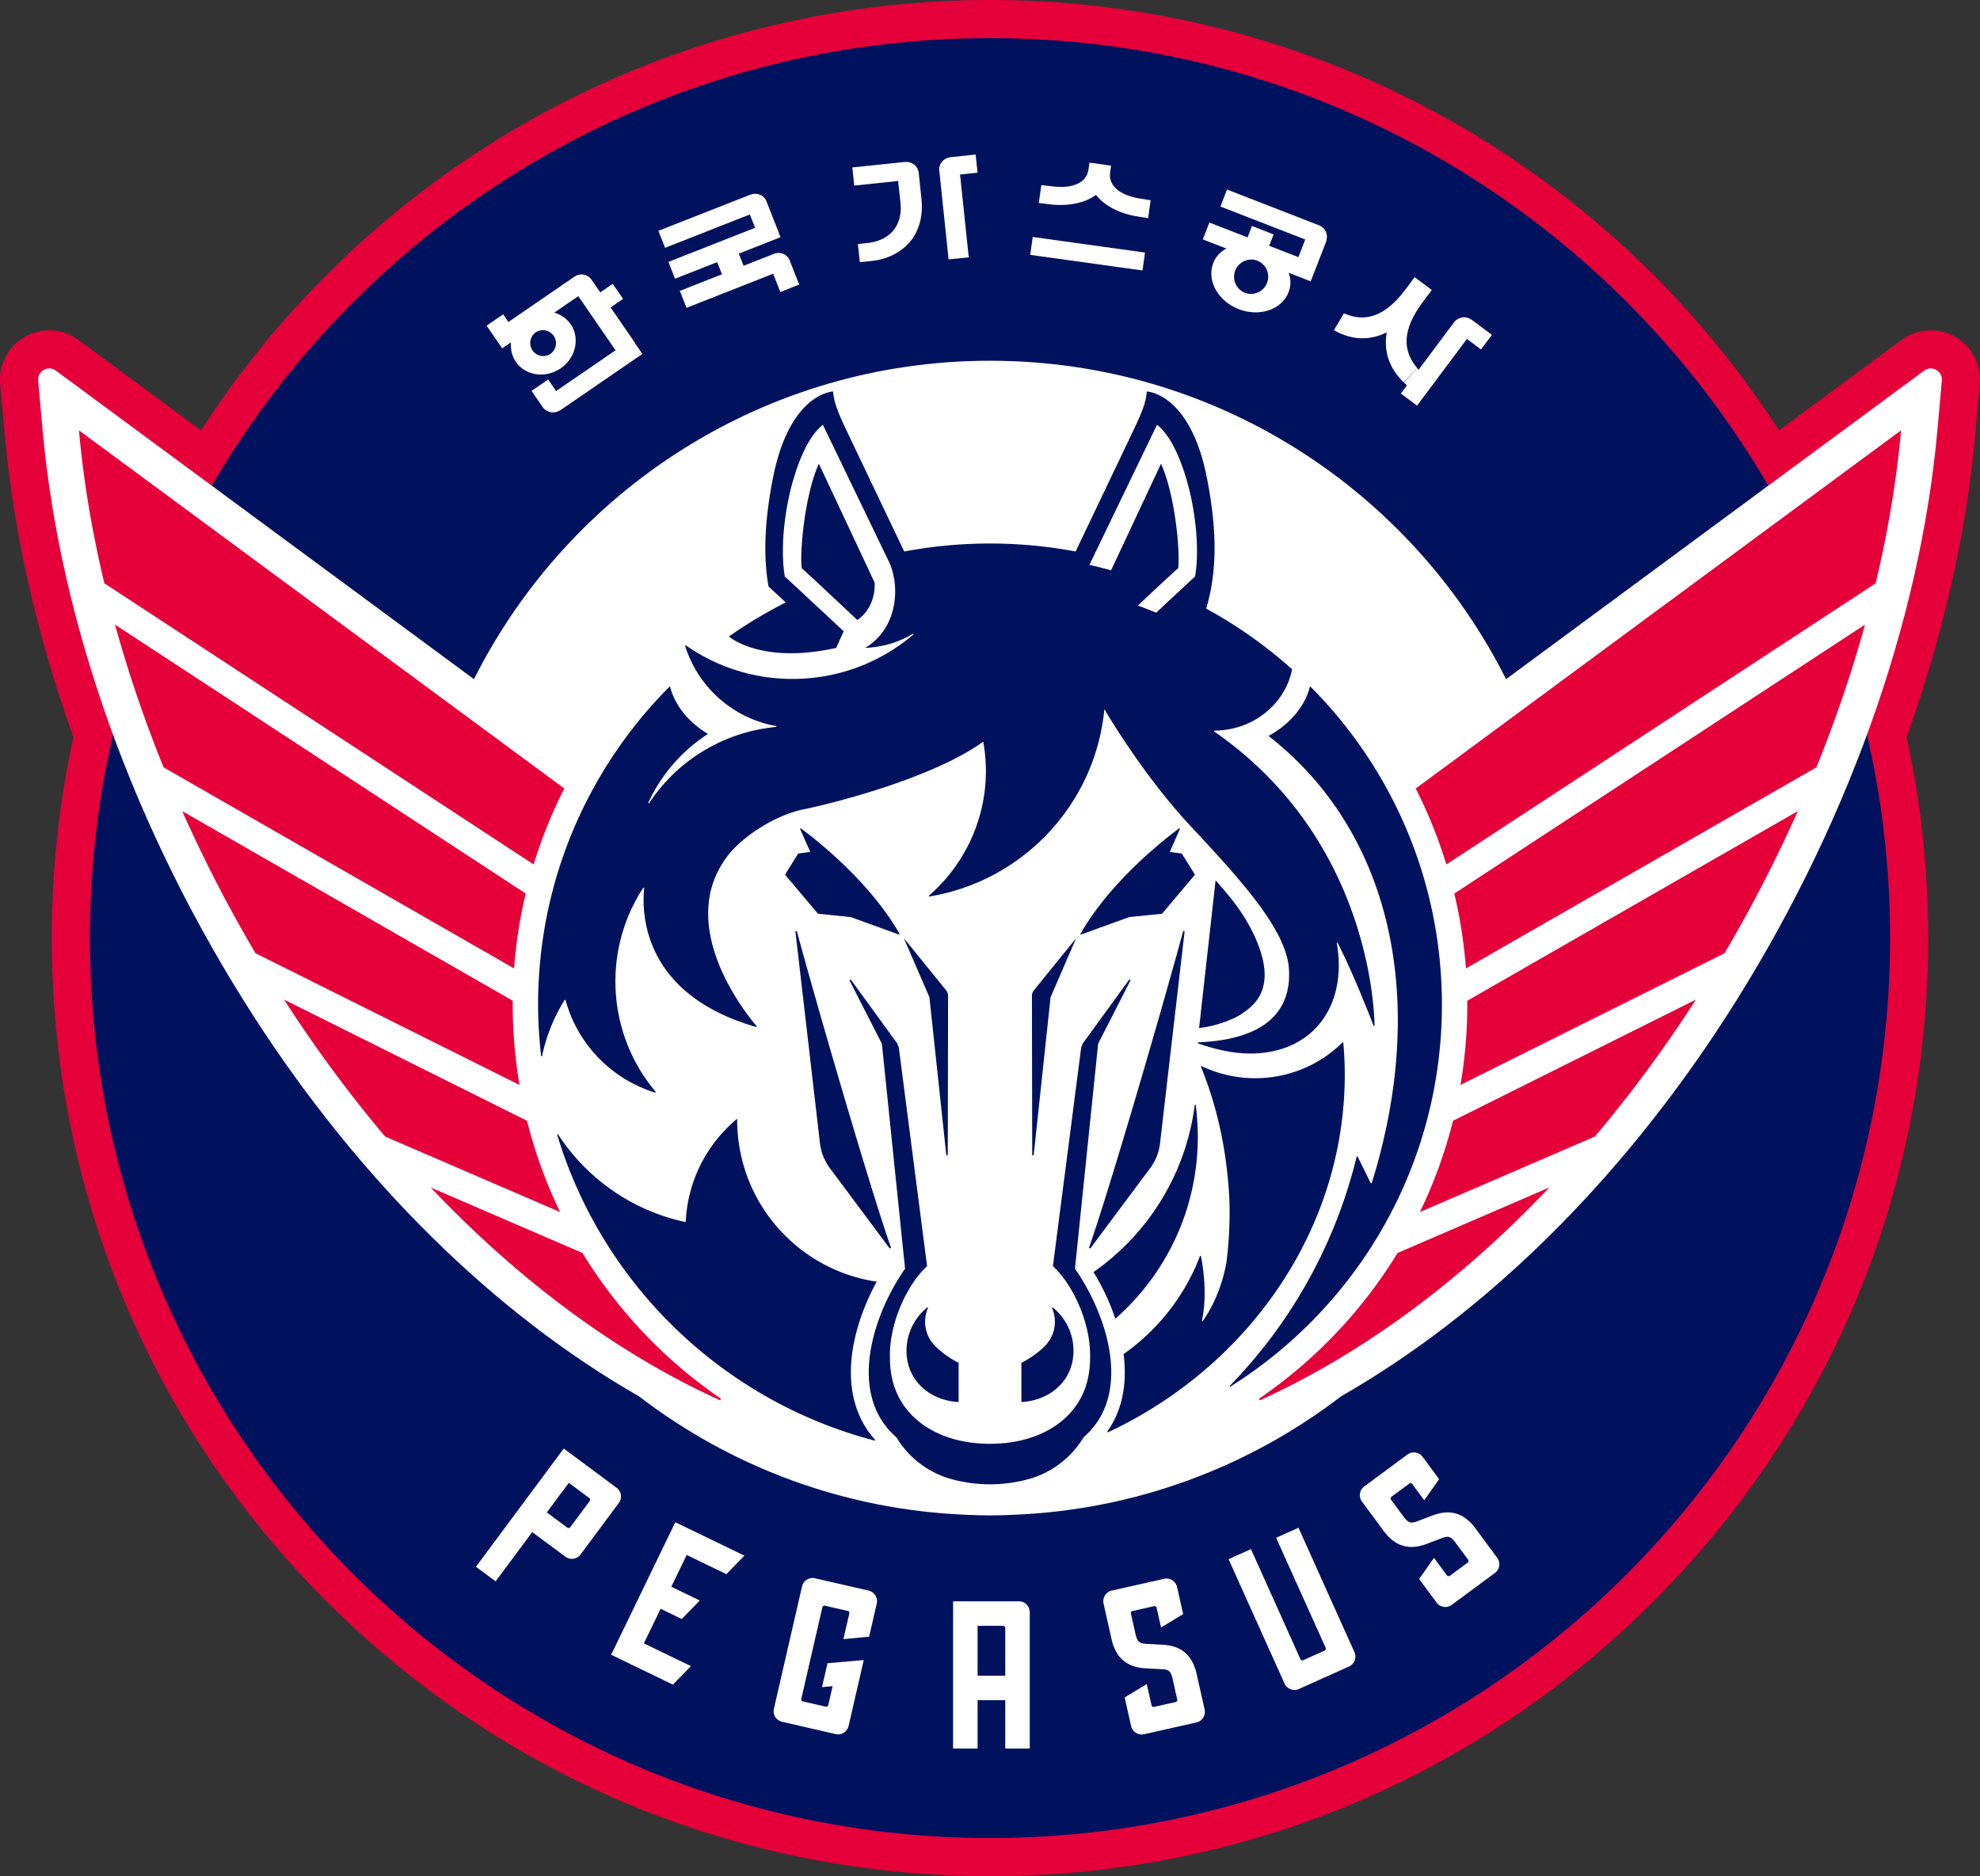 <svg xmlns="http://www.w3.org/2000/svg" width="553.995pt" height="525pt" viewBox="0 0 553.995 525"><rect x="0" y="0" width="553.995" height="525" fill="#333333" stroke="none"/><defs><clipPath id="a"><path d="M0 751.181h1247.244V0H0Z"/></clipPath></defs><path fill="#e60039" d="M546.97 94.21a13.81 13.81 0 0 0-14.935.924l-34.28 25.301c-22.278-34.538-52.502-63.578-88-84.43C369.663 12.45 323.755 0 277 0c-46.754 0-92.663 12.45-132.76 36.005-35.493 20.852-65.716 49.892-87.995 84.43l-34.28-25.3a13.79 13.79 0 0 0-14.935-.926 13.802 13.802 0 0 0-6.975 13.24l1.238 13.787c2.476 27.682 8.949 56.275 19.245 85.036a264.216 264.216 0 0 0-6.04 56.226c0 70.116 27.304 136.036 76.887 185.62C140.964 497.694 206.884 525 277 525c70.116 0 136.037-27.305 185.615-76.883 49.578-49.583 76.883-115.503 76.883-185.62 0-18.957-2.029-37.854-6.036-56.225 10.291-28.756 16.765-57.349 19.245-85.036l1.233-13.787a13.803 13.803 0 0 0-6.97-13.24"/><path fill="#00125e" d="M528.834 262.5c0 139.084-112.75 251.838-251.833 251.838-139.09 0-251.839-112.754-251.839-251.838S137.912 10.667 277.001 10.667c139.084 0 251.833 112.749 251.833 251.833"/><path fill="#fff" d="m203.242 440.5 5.037-5.175-19.33-9.357L171 463.052l17.276 8.363 5.042-5.176-13.165-6.369 4.688-9.68 5.906 2.864 5.042-5.176-7.965-3.858 4.306-8.894z"/><g fill="#fff" clip-path="url(#a)" transform="translate(-1951.538 -2135.675) scale(4.972)"><path d="m441.384 519.061-3.012-.692a.61.61 0 0 0-.733.46l-1.582 6.883a.61.61 0 0 0 .458.732l3.013.693a.61.61 0 0 0 .732-.459l.853-3.707-2.04.18-.31 1.344.597-.053-.254 1.105-.092.057-1.368-.314-.057-.092 1.205-5.24.09-.057 1.369.314.057.092-.341 1.487 1.446-.138.428-1.862a.612.612 0 0 0-.46-.733M449.843 519.665h-3.702v8.286h1.378v-2.72h1.557v2.72h1.378v-7.675a.61.61 0 0 0-.611-.611m-.767 4.188h-1.557v-2.81h1.48l.077.077zM458.013 518.399l-2.944.662a.613.613 0 0 0-.462.73l.453 2.015c.355 1.575 1.552 1.62 2.135 1.642l.194.01c.1.01.202.014.299.018.542.02.687.027.808.565l.268 1.19-.057.093-1.298.292-.091-.058-.278-1.234-1.244.75.362 1.61a.612.612 0 0 0 .73.462l2.944-.663a.611.611 0 0 0 .463-.73l-.454-2.014c-.353-1.571-1.532-1.618-2.107-1.641a3.757 3.757 0 0 1-.277-.018l-.227-.01c-.54-.02-.703-.026-.825-.567l-.268-1.191.058-.091 1.298-.292.09.058.259 1.149 1.245-.75-.343-1.525a.612.612 0 0 0-.731-.462M425.177 517.027l2.152-2.898a.61.61 0 0 0-.127-.855l-2.972-2.208-4.94 6.654 1.107.82 2.059-2.772 1.866 1.385a.61.61 0 0 0 .855-.126m-.604-1.5-.107.017-1.188-.883 1.237-1.666 1.188.882.016.107ZM464.32 516.09l2.803 6.23-.038.101-1.28.576-.102-.038-2.801-6.231-1.259.566 3.149 6.999a.612.612 0 0 0 .808.307l2.82-1.267a.611.611 0 0 0 .305-.809l-3.148-6.999ZM471.707 511.405l-2.427 1.793a.611.611 0 0 0-.13.855l1.228 1.66c.959 1.299 2.073.858 2.615.643l.182-.069c.096-.032.19-.069.28-.105.505-.198.64-.252.968.192l.725.982-.016.107-1.07.79-.107-.016-.751-1.017-.836 1.188.98 1.327c.2.271.583.329.855.128l2.427-1.792a.612.612 0 0 0 .129-.855l-1.227-1.661c-.957-1.295-2.054-.863-2.59-.652-.091.036-.178.07-.26.095l-.212.083c-.503.199-.655.259-.983-.187l-.726-.982.016-.107 1.07-.79.107.016.7.947.836-1.188-.928-1.256a.61.61 0 0 0-.855-.129M434.082 443.816l2.348-.924-.062-.157h.002l-.728-1.85.005-.002a.686.686 0 0 0-.875-.392l-.005-.008-5.21 2.05.376.955 4.77-1.877.296.75-4.878 1.92.373.947 2.371-.933.27.684-2.372.933.376.955 4.875-1.92.405 1.028 1.06-.417-.53-1.346.006-.003a.685.685 0 0 0-.842-.401l-.002-.001-.01.004-.036.01v.005l-1.714.674ZM425.795 445.285l.002-.001-.014-.016-.004-.007h-.001a.684.684 0 0 0-.903-.174l-.001-.001-.02.012-.013.008-3.725 2.557-.296-.431-.93.637.635.924v-.001l.243.353.492-.337c-.031.383.052.77.276 1.096.54.787 1.667.95 2.519.367.85-.584 1.104-1.695.565-2.482a1.69 1.69 0 0 0-.923-.653l1.352-.927 2.096 3.046-3.346 2.295-.446-.65-.934.64.614.896h-.001l.006.009.008.01a.721.721 0 0 0 .974.179l.004.004 4.63-3.176-.422-.615.01-.007-1.375-1.997.7-.481-.58-.845-.701.48zm-2.303 4.166a.734.734 0 1 1-.83-1.211.734.734 0 0 1 .83 1.21M467.155 443.082l-.014-.005a.683.683 0 0 0-.348-.828v-.006l-5.238-2.036-.37.956 4.773 1.856-.386.994-1.643-.639.248-.64-1.217-.474-.249.641-2.15-.836-.369.948 1.331.517a1.52 1.52 0 0 0-.74.813c-.38.978.26 2.14 1.43 2.595 1.168.454 2.424.03 2.805-.95.144-.37.133-.747.003-1.098l1.245.484.368-.948zm-4.585 2.94a.969.969 0 1 1 .702-1.807.969.969 0 0 1-.702 1.806M444.206 439.268l-.003-.025h-.002a.685.685 0 0 0-.74-.583v-.008l-2.991.313.106 1.02 2.47-.259.132 1.2c.149 1.424-.713 2.172-1.861 2.292l-.532.06.107 1.02.662-.071c1.643-.172 3.028-1.362 2.805-3.5l-.153-1.455v-.004M445.939 438.403a.686.686 0 0 0-.577.748h.003l.522 4.991 1.133-.118-.488-4.662.984-.103-.107-1.02-1.47.154Z"/></g><path fill="#fff" d="m288.255 71.323 31.411 4.365.696-5.011-31.411-4.365zM306.65 54.541c2.202 2.859 6.215 5.061 11.112 5.956l3.48.557.696-5.012-3.798-.621c-4.758-.965-8.055-3.39-7.533-7.16l.259-1.913-.433-.06-5.175-.721-.433-.06-.273 1.914c-.522 3.769-4.355 5.206-9.198 4.833l-3.997-.457-.696 5.006 3.674.443c4.957.472 9.416-.557 12.315-2.705M398.11 84.485l1.433-1.914.199-.253.865-1.154-.01-.005.01-.015-2.397-1.785-2.391-1.794-.005.014-.015-.01-.855 1.159-.189.263-1.432 1.915c-5.712 7.646-11.26 9.416-17.301 6.776l-2.795 4.723c4.758 2.67 9.67 3.098 14.776.612-.94 5.598.865 10.192 4.768 13.995l3.744-4.012c-4.246-5.051-4.117-10.868 1.596-18.515"/><path fill="#fff" d="m417.429 93.702-5.783-4.32-.024.035a3.405 3.405 0 0 0-4.62.621l-.029-.02-10.053 13.449-.393-.463-3.684 4.062.796.796-1.69 2.257 4.534 3.39 13.955-18.668 3.938 2.943z"/><path fill="#fff" d="m538.365 103.715-116.974 86.339c-26.56-52.835-81.224-89.108-144.394-89.108-63.166 0-117.83 36.273-144.39 89.108l-116.974-86.34c-2.163-1.595-5.196.11-4.957 2.785l1.238 13.787c4.857 54.29 25.863 112.614 59.143 164.23 29.811 46.248 67.457 83.193 107.713 106.212 25.61 19.648 57.255 31.79 91.689 33.161 2.177.1 4.355.17 6.538.17h.005c2.182 0 4.36-.07 6.532-.17 34.435-1.372 66.085-13.513 91.694-33.156 40.251-23.024 77.897-59.97 107.713-106.216 33.275-51.617 54.281-109.94 59.143-164.231l1.233-13.787c.244-2.675-2.789-4.38-4.952-2.784"/><path fill="#fff" d="M396.109 220.654c-12.539-24.66-32.515-44.9-56.971-57.781 1.009-6.643 1.183-15.77-1.442-29.115-4.698-23.85-16.81-24.207-16.81-24.207-.308 2.853-.924 4.827-3.425 10.167-.423.9-7.98 16.725-14.493 30.377a134.22 134.22 0 0 0-25.972-2.545c-8.904 0-17.595.895-26.012 2.555-6.24-13.085-14.01-29.388-14.483-30.387-2.5-5.34-3.117-7.314-3.425-10.167 0 0-12.116.358-16.81 24.207-2.63 13.36-2.45 22.487-1.441 29.134-24.437 12.882-44.403 33.112-56.937 57.762L22.09 120.424c9.417 105.127 83.332 229.44 182.194 272.69 18.55 12.066 40.281 19.638 63.664 21.209a40.82 40.82 0 0 0 9.053 1.034 40.81 40.81 0 0 0 9.049-1.034c23.377-1.571 45.113-9.143 63.663-21.21 98.863-43.249 172.777-167.562 182.194-272.69z"/><path fill="#e60039" d="M352.514 391.85c29.647-13.493 56.996-34.25 80.965-59.547l-42.444 18.316a134.337 134.337 0 0 1-38.77 40.793l.25.438M162.962 350.618l-42.443-18.316c23.968 25.296 51.318 46.053 80.964 59.547l.249-.438a134.224 134.224 0 0 1-38.77-40.793M147.454 313.626l-67.973-33.907c8.645 13.423 18.102 26.28 28.284 38.327l48.946 21.12a132.55 132.55 0 0 1-9.257-25.54M397.284 339.168l48.947-21.125c10.182-12.046 19.643-24.903 28.284-38.322l-67.973 33.902a132.597 132.597 0 0 1-9.258 25.545M410.163 270.992l98.062-56.27c5.355-13.22 9.909-26.594 13.593-39.933l-114.912 75.257a133.81 133.81 0 0 1 3.257 20.946M147.091 250.048 32.175 174.786c3.689 13.34 8.243 26.713 13.597 39.938l98.063 56.27c.532-7.154 1.64-14.15 3.256-20.946M410.541 281.094c0 7.671-.656 15.183-1.899 22.502l73.87-36.846a394.652 394.652 0 0 0 20.503-39.774l-92.489 53.074.015 1.044M143.455 281.094l.015-1.044-92.489-53.074A393.67 393.67 0 0 0 71.49 266.75l73.865 36.846a134.262 134.262 0 0 1-1.9-22.502M157.888 220.654 22.09 120.424c1.253 14.005 3.655 28.354 7.11 42.807l120.107 78.662a132.784 132.784 0 0 1 8.581-21.239M396.109 220.654a132.784 132.784 0 0 1 8.581 21.24l120.107-78.663c3.45-14.453 5.857-28.802 7.11-42.807z"/><path fill="#00125e" d="m305.048 349.375 16.76-22.488a14.44 14.44 0 0 0 2.769-6.975l6.876-59.293-.408-.08c-5.548 20.574-20.488 71.957-26.36 88.647l.363.189M248.949 349.375l-16.76-22.488a14.44 14.44 0 0 1-2.769-6.975l-6.876-59.293.403-.08c5.553 20.574 20.493 71.957 26.365 88.647l-.363.189M302.293 261.338l.154.184 13.508-4.892.686-.07 1.591-.164 6.9-.7 8.03-9.527 1.183-1.402-1.183-1.909-2.49-4.012-3.366-.447 2.838-6.459-.189-.154c-2.664 1.94-18.872 14.13-27.662 29.552M251.704 261.338l-.154.184-13.508-4.892-.687-.07-1.59-.164-6.901-.7-8.03-9.527-1.183-1.402 1.183-1.909 2.491-4.012 3.366-.447-2.839-6.459.19-.154c2.664 1.94 18.872 14.13 27.662 29.552M265.188 323.255l.08-44.557c0-.577-.195-1.139-.558-1.586l-11.638-14.368-.07.044 7.045 16.273 4.728 44.213.413-.02M300.925 262.745l-11.64 14.368a2.488 2.488 0 0 0-.556 1.586l.08 44.557.412.02 4.728-44.22 7.045-16.267-.07-.044"/><path fill="#00125e" d="M310.572 379.022c-1.194-8.691-5.265-17.506-9.805-24.004l6.464-62.718.129-.443 8.964-17.555-.353-.214-12.996 17.874-.463 1.153-7.91 61.182c5.733 5.345 10.72 16.228 10.391 25.853 0 15.462-12.533 23.874-27.995 23.874-15.463 0-27.991-8.412-27.991-23.874-.333-9.625 4.653-20.508 10.386-25.853l-7.91-61.182-.458-1.153-13-17.874-.349.214 8.96 17.555.133.443 6.459 62.718c-4.54 6.498-8.606 15.313-9.805 24.004-1.188 8.65.478 17.172 7.359 23.148a26.16 26.16 0 0 0 7.233 7.826 25.933 25.933 0 0 0 7.87 3.823l.528.139a40.394 40.394 0 0 0 10.585 1.397c3.664 0 7.214-.482 10.584-1.397l.532-.14a25.85 25.85 0 0 0 7.866-3.822 26.096 26.096 0 0 0 7.234-7.826c6.885-5.976 8.546-14.498 7.358-23.148"/><path fill="#00125e" d="M253.637 377.99c0 8.279 6.438 13.902 14.577 14.354v-10.982a26.33 26.33 0 0 1-6.16-4.296v-.01a9.655 9.655 0 0 1-3.212-7.194c0-1.382.299-2.69.82-3.878l-.193-.154c-3.55 2.864-5.832 7.244-5.832 12.16M285.782 392.343c8.138-.452 14.577-6.075 14.577-14.353 0-4.917-2.282-9.292-5.832-12.161l-.194.154c.522 1.188.82 2.5.82 3.878a9.647 9.647 0 0 1-3.211 7.194l.005.01a26.633 26.633 0 0 1-6.165 4.3zM366.545 192.022c-2.217 8.78-10.217 13.17-11.485 13.816l-.015.204c34.166 26.703 44.76 73.617 28.747 125.074l-.239.02-3.724-7.542-.233.03a138.946 138.946 0 0 1-35.548 64.22l.154.198c35.578-22.288 59.238-61.833 59.238-106.907 0-34.797-14.1-66.303-36.895-89.113M335.138 317.565a68.5 68.5 0 0 0-.597-8.442l-.248.005c-2.476 19.5-13.165 36.225-28.334 46.844 2.535 4.147 4.614 8.596 6.105 13.046 14.289-12.524 23.248-30.964 23.074-51.453M238.468 378.474c.885-6.448 3.32-13.404 6.836-19.822-22.095-3.257-39.048-22.293-39.048-45.288l.005-.318c-8.358 6.936-13.847 17.207-14.393 28.782l-.155.119c-14.885-3.182-27.593-12.216-35.612-24.575l-.224.099c12.584 41.877 46.357 74.576 88.855 85.653l.124-.204c-5.543-6.155-7.75-14.527-6.388-24.446"/><path fill="#00125e" d="M351.844 263.878c-3.49-8.685-9.118-14.453-11.723-17.55l-4.62 41.34c4.018-.358 9.532-2.267 12.013-4.027 2.68-1.9 9.76-6.255 4.33-19.763M336.168 298.322l-.164.154c4.887 11.972 7.373 24.59 7.98 37.372a110.021 110.021 0 0 1-.866 17.655c-1.133 5.926-3.246 11.336-6.612 16.223l-.224-.1c1.382-6.065.656-13.707-.283-18.181l-.234-.01a58.804 58.804 0 0 1-2.76 6.175 59.774 59.774 0 0 1-14.925 18.48 54.534 54.534 0 0 1-3.704 2.814c1.094 8.546-.477 15.934-4.578 21.716l.149.184c1.004-.462 2.003-.925 2.988-1.417.532-.268 1.064-.537 1.596-.81a120.542 120.542 0 0 0 14.925-9.213 118.124 118.124 0 0 0 18.838-16.958c16.575-18.54 26.971-42.19 27.901-67.954.16-4.296.03-8.527-.343-12.688l-.214-.074c-10.157 10.137-25.997 13.04-39.47 6.632M244.729 163.247l-.005-.214-15.611-33.28c-3.038 6.74-4.43 17.192-4.778 22.775-.124 1.919-.234 4.35-.035 6.458 2.426 2.133 13.667 12.718 15.567 14.508l.064-.045.075-.05c3.515-2.476 4.827-6.488 4.723-10.152"/><path fill="#00125e" d="M384.356 287.115c-3.873-9.934-7.1-17.407-10.118-23.323l-.224.085c2.854 15.964-5.07 29.318-21.293 30.81-5.012.462-10.899-.344-17.58-2.75l.044-.258c20.001-.81 26.152-9.67 25.45-20.568-.715-11.018-13.712-25.138-27.627-40.073-12.39-13.299-22.04-29.248-24.009-32.584-2.535 26.648-22.86 48.15-49.011 52.422l-.1-.22c11.987-10.385 18.212-26.628 15.214-43.114-13.265 9.645-39.704 16.72-49.34 18.738l-.75.145c-7.945 1.665-16.109 6.99-20.474 11.912-16.78 19.743 4.47 45.685 7.194 48.852l-.134.204c-32.013-9.193-32.073-32.152-31.352-38.929l-.234-.08c-11.599 17.68-10.182 41.027 3.476 57.17l-.135.205c-12.215-3.734-21.77-13.553-25.122-25.933l-.228-.035a47.755 47.755 0 0 0-6.34 15.785l-.248-.01c-.547-4.738-.86-9.545-.86-14.432 0-34.798 14.1-66.303 36.895-89.114 1.88 7.443 7.91 11.729 10.48 13.255l-.004.204a45.833 45.833 0 0 0-16.561 19.186l.219.124c7.81-11.838 20.732-20.001 35.622-21.374l.01-.238c-12.116-2.118-21.935-10.913-25.525-22.453l.189-.139a51.968 51.968 0 0 0 29.87 9.402c12.922 0 24.75-4.699 33.868-12.474l-.15-.2c-3.54 2.193-7.72 3.546-12.334 3.924l-1.044.07 1.044-.692c8.228-5.807 8.685-17.028 5.493-23.626l-.427-.875-17.963-37.243c-3.67 2.859-6.409 8.994-8.253 15.288-2.844 9.685-3.585 20.603-2.382 27.196.672.571 6.732 6.22 10.874 10.102l.014-.005c2.019 1.88 3.963 3.7 5.564 5.2l-2.083 4.65c-21.16 4.707-30.015-3.188-30.015-3.188 5.032-3.56 10.351-6.731 15.89-9.53-1.85-1.72-3.54-3.282-4.818-4.465-1.183-6.737-1.556-16.163 1.238-30.363 4.694-23.849 16.81-24.207 16.81-24.207.308 2.859.925 4.828 3.425 10.167.522 1.114 10.063 21.12 16.497 34.614a129.366 129.366 0 0 1 23.998-2.238c8.189 0 16.198.77 23.959 2.228 6.856-14.374 16.039-33.61 16.506-34.604 2.5-5.34 3.117-7.308 3.426-10.167 0 0 12.11.358 16.809 24.207 3.778 19.186 1.765 29.657-.199 36.558a127.11 127.11 0 0 1 12.484 7.77 127.18 127.18 0 0 1 11.54 9.203c-.184.955-.438 1.88-.751 2.774-1.611 4.57-4.823 8.388-8.925 10.958-3.52 2.203-7.71 3.39-12.076 3.44l-.07.224c42.733 29.542 44.806 76.341 44.895 82.397l-.238.035m-52.378-152.956c-1.844-6.294-4.583-12.43-8.253-15.288l-18.912 39.207c2.043.453 4.062.96 6.065 1.512l13.971-29.836c3.038 6.742 4.43 17.192 4.778 22.77.124 1.92.233 4.351.035 6.46-2.437 2.142-9.472 8.754-11.286 10.47 1.72.63 3.43 1.297 5.11 2.003 4.142-3.883 10.203-9.53 10.874-10.102 1.203-6.593.462-17.51-2.382-27.196"/></svg>